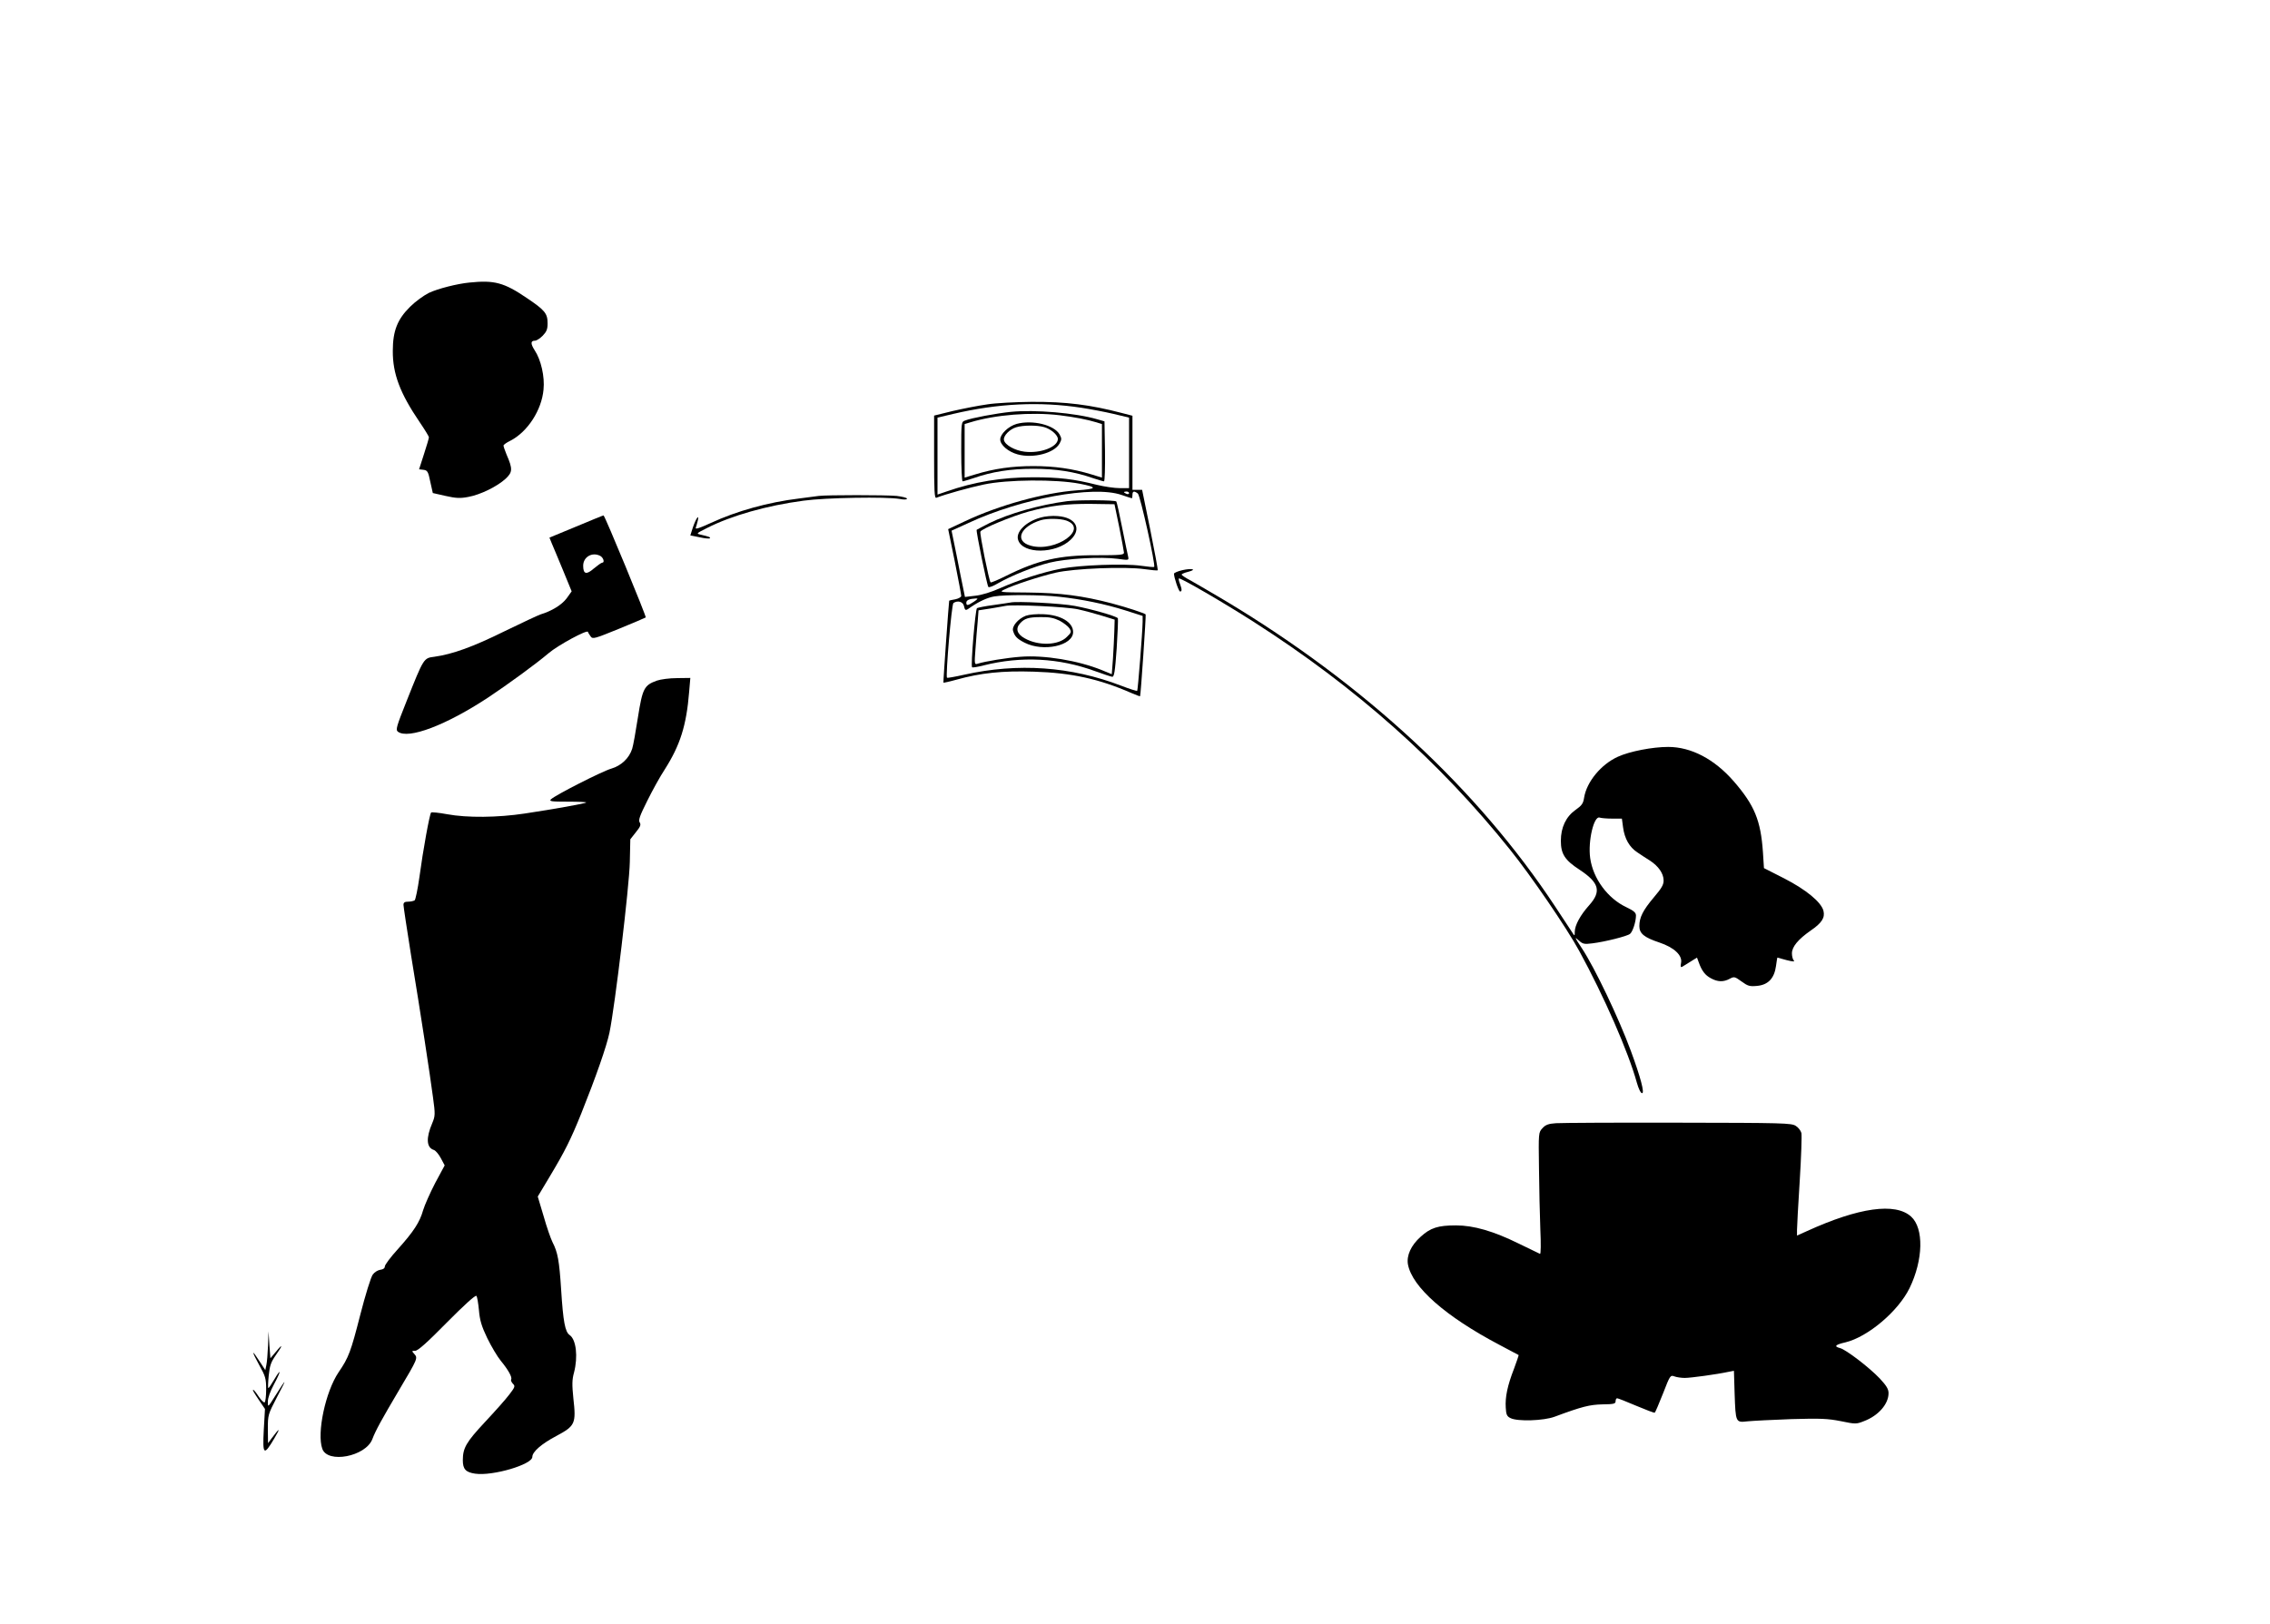 <?xml version="1.0" standalone="no"?>
<!DOCTYPE svg PUBLIC "-//W3C//DTD SVG 20010904//EN"
 "http://www.w3.org/TR/2001/REC-SVG-20010904/DTD/svg10.dtd">
<svg version="1.0" xmlns="http://www.w3.org/2000/svg"
 width="1339pt" height="958pt" viewBox="0 0 1339 958"
 preserveAspectRatio="xMidYMid meet">

<g transform="translate(0,958) scale(0.1,-0.1)"
fill="#000000" stroke="none">
<path d="M2770 7913 c-73 -7 -187 -36 -240 -61 -30 -15 -80 -51 -111 -82 -75
-74 -102 -143 -102 -260 -1 -135 43 -251 158 -420 30 -44 55 -85 55 -90 0 -6
-13 -50 -29 -99 l-29 -90 26 -3 c23 -3 28 -10 40 -70 l15 -67 75 -17 c62 -14
87 -15 134 -6 72 13 171 62 220 107 42 39 43 58 6 143 -10 24 -18 48 -18 53 0
5 18 18 41 29 101 52 184 180 195 301 8 77 -15 176 -52 232 -25 39 -25 57 2
57 9 0 29 13 45 29 23 24 29 38 29 73 0 59 -16 78 -123 150 -134 91 -191 106
-337 91z"/>
<path d="M5823 7194 c-51 -7 -142 -25 -203 -39 l-110 -27 0 -245 c0 -199 2
-244 13 -240 57 22 194 60 279 78 139 30 426 32 567 5 107 -21 104 -31 -16
-39 -194 -14 -461 -88 -660 -182 l-100 -47 39 -191 c21 -105 38 -196 38 -203
0 -7 -16 -16 -35 -20 -19 -3 -35 -7 -36 -8 -2 -4 -36 -481 -34 -484 1 -1 35 6
74 17 147 41 274 54 461 48 220 -7 382 -42 574 -126 27 -12 50 -20 51 -19 4 5
36 480 33 483 -13 9 -106 40 -200 65 -172 45 -302 62 -495 64 -166 1 -171 2
-140 17 51 26 209 78 304 100 107 25 409 37 523 21 41 -6 76 -9 79 -7 2 3 -18
111 -44 240 l-48 235 -29 0 -28 0 0 219 0 218 -62 16 c-187 49 -330 67 -533
66 -93 -1 -212 -7 -262 -15z m557 -20 c52 -8 137 -24 188 -36 l92 -22 0 -208
0 -208 -56 0 c-31 0 -90 9 -132 19 -139 35 -225 45 -377 45 -185 0 -350 -27
-512 -84 l-53 -18 0 227 0 227 93 22 c266 62 509 74 757 36z m235 -514 c32
-11 60 -20 62 -20 1 0 3 9 3 20 0 23 10 25 32 8 14 -12 106 -424 96 -433 -2
-2 -37 1 -78 7 -98 14 -362 4 -470 -17 -109 -21 -252 -67 -360 -115 -51 -23
-109 -41 -147 -45 l-61 -7 -11 54 c-6 29 -24 117 -39 195 l-29 142 101 46
c309 144 736 222 901 165z m45 10 c0 -5 -7 -7 -15 -4 -8 4 -15 8 -15 10 0 2 7
4 15 4 8 0 15 -4 15 -10z m-412 -611 c132 -14 272 -43 392 -81 l100 -32 0 -35
c-1 -65 -28 -402 -32 -407 -3 -2 -45 11 -94 30 -297 114 -609 136 -927 65 -53
-12 -99 -20 -101 -18 -9 10 27 434 38 441 25 17 56 8 62 -17 7 -30 9 -30 42
-6 47 32 96 55 137 62 64 11 277 10 383 -2z m-503 -29 c-36 -24 -45 -25 -45
-6 0 15 18 23 55 25 16 1 14 -3 -10 -19z"/>
<path d="M5963 7150 c-87 -9 -232 -36 -270 -51 -23 -8 -23 -11 -23 -184 0 -96
4 -175 8 -175 5 0 34 9 65 19 109 38 217 55 352 55 135 0 243 -17 352 -55 31
-10 60 -19 65 -19 5 0 7 80 6 177 l-3 177 -42 12 c-130 38 -370 58 -510 44z
m287 -20 c89 -11 162 -25 218 -42 l32 -10 0 -158 0 -158 -62 19 c-112 34 -218
49 -343 49 -125 0 -231 -15 -342 -49 l-63 -19 0 158 0 158 33 10 c147 45 360
62 527 42z"/>
<path d="M5997 7079 c-49 -14 -97 -60 -97 -92 0 -32 47 -73 103 -88 92 -25
215 7 247 64 13 24 13 30 0 54 -32 56 -160 87 -253 62z m162 -19 c40 -11 81
-47 81 -70 0 -47 -103 -87 -197 -75 -57 7 -116 40 -121 69 -5 24 34 64 72 75
42 13 124 13 165 1z"/>
<path d="M6295 6623 c-162 -21 -344 -73 -460 -130 -38 -20 -72 -37 -74 -39 -5
-4 61 -328 69 -337 4 -5 29 5 56 21 78 45 212 99 304 122 100 25 304 36 402
23 65 -9 67 -9 63 11 -3 12 -19 88 -35 169 -16 82 -32 153 -35 158 -6 9 -226
10 -290 2z m307 -153 c15 -74 27 -142 28 -151 0 -13 -22 -15 -162 -15 -218 1
-347 -29 -532 -121 -48 -24 -90 -42 -93 -39 -9 9 -65 287 -60 299 6 17 185 91
282 118 133 36 223 47 370 46 l139 -2 28 -135z"/>
<path d="M6137 6526 c-87 -24 -148 -86 -131 -133 28 -83 221 -82 309 2 68 64
32 132 -76 140 -30 3 -76 -1 -102 -9z m152 -17 c136 -48 -61 -189 -208 -149
-99 26 -65 113 59 151 38 11 113 10 149 -2z"/>
<path d="M5960 6025 c-8 -2 -54 -8 -101 -15 -47 -6 -90 -15 -96 -18 -10 -7
-38 -341 -29 -349 3 -3 33 2 68 11 223 56 445 44 658 -34 47 -17 92 -32 100
-33 12 -2 17 27 27 168 6 93 9 173 7 177 -7 12 -158 55 -254 73 -78 15 -344
29 -380 20z m399 -40 c41 -9 106 -27 145 -39 l71 -22 -2 -70 c-1 -38 -5 -110
-8 -160 l-7 -92 -58 24 c-140 57 -341 90 -480 79 -81 -6 -210 -27 -253 -41
-19 -6 -20 -3 -13 87 4 52 9 124 13 161 l5 67 72 11 c39 7 78 13 86 15 41 10
362 -5 429 -20z"/>
<path d="M6051 5947 c-46 -18 -84 -63 -75 -90 10 -32 23 -46 68 -69 110 -56
286 -18 286 63 0 57 -72 101 -175 105 -41 2 -84 -2 -104 -9z m199 -29 c24 -13
50 -33 58 -45 13 -21 12 -25 -15 -51 -49 -50 -168 -54 -249 -8 -45 25 -55 57
-27 88 26 29 50 37 123 37 49 1 77 -5 110 -21z"/>
<path d="M4830 6654 c-14 -2 -65 -9 -115 -15 -183 -22 -370 -74 -523 -145 -66
-30 -92 -39 -88 -28 3 9 9 28 12 42 10 43 -11 13 -29 -40 l-15 -47 55 -11 c30
-7 57 -9 60 -6 6 6 -5 10 -52 21 -30 7 -29 7 36 40 144 73 351 132 569 161
131 18 488 24 568 10 25 -5 42 -4 42 2 0 5 -28 12 -61 16 -63 6 -414 6 -459 0z"/>
<path d="M3398 6473 l-157 -65 15 -37 c9 -20 38 -91 66 -158 l50 -122 -30 -42
c-29 -38 -87 -74 -153 -94 -13 -4 -109 -49 -214 -100 -186 -92 -306 -135 -413
-150 -63 -8 -62 -6 -163 -260 -61 -153 -66 -171 -52 -182 61 -47 286 39 533
202 113 75 282 198 356 261 55 47 227 140 232 126 1 -5 9 -17 16 -27 12 -17
22 -14 167 45 85 35 156 65 158 67 5 4 -242 603 -249 602 -3 0 -76 -30 -162
-66z m143 -173 c19 -11 27 -40 11 -40 -5 0 -27 -16 -49 -34 -44 -39 -63 -34
-63 16 0 52 53 83 101 58z"/>
<path d="M6975 6216 c-27 -6 -50 -16 -50 -21 0 -23 28 -105 36 -105 12 0 11
13 -1 46 -6 15 -9 29 -6 31 7 7 266 -144 441 -256 602 -385 1097 -825 1513
-1345 123 -153 333 -460 407 -596 147 -269 290 -596 340 -777 10 -36 23 -63
31 -63 16 0 -8 92 -67 252 -71 192 -212 488 -288 603 -43 65 -46 71 -18 46 23
-21 32 -23 79 -17 74 9 206 42 223 56 16 13 35 72 35 108 0 17 -12 28 -56 49
-111 52 -197 169 -214 290 -14 100 22 252 56 239 8 -3 42 -6 74 -6 l57 0 7
-52 c9 -67 38 -117 84 -147 20 -14 54 -36 75 -49 50 -33 79 -75 80 -115 1 -26
-11 -47 -57 -101 -65 -77 -86 -119 -86 -170 0 -44 28 -67 118 -97 87 -29 137
-76 128 -120 -4 -22 -3 -28 7 -23 6 4 29 18 50 31 l37 23 10 -27 c18 -51 38
-77 72 -95 40 -22 74 -23 111 -3 26 14 30 13 70 -16 37 -27 48 -30 91 -26 66
6 102 45 112 117 4 27 7 50 8 50 0 0 25 -7 55 -15 36 -9 50 -10 42 -2 -6 6
-11 25 -11 42 0 39 37 83 110 134 66 45 86 76 76 117 -13 51 -101 124 -231
191 l-120 61 -6 94 c-13 187 -49 276 -172 418 -114 131 -251 203 -387 203 -92
0 -227 -26 -297 -58 -99 -45 -184 -148 -199 -242 -5 -34 -14 -46 -51 -72 -56
-40 -86 -103 -86 -182 0 -77 23 -114 111 -171 115 -76 129 -127 57 -208 -53
-59 -85 -118 -86 -157 0 -26 -1 -26 -12 -9 -7 10 -52 80 -102 155 -458 695
-1127 1315 -1950 1808 -82 49 -174 102 -202 118 -29 15 -53 31 -53 35 0 3 17
11 38 16 55 14 25 23 -33 10z"/>
<path d="M3874 5564 c-74 -27 -84 -45 -111 -216 -13 -84 -28 -168 -34 -186
-18 -56 -65 -100 -123 -117 -55 -16 -330 -156 -356 -181 -12 -12 1 -14 100
-14 62 0 111 -2 108 -5 -6 -6 -190 -39 -363 -65 -159 -24 -339 -26 -458 -4
-48 9 -91 13 -94 10 -9 -9 -48 -224 -69 -381 -10 -71 -23 -133 -28 -137 -6 -4
-23 -8 -38 -8 -21 0 -28 -5 -28 -19 0 -10 20 -142 44 -293 58 -352 112 -705
130 -842 14 -101 13 -111 -4 -152 -38 -88 -35 -145 9 -159 10 -3 29 -25 41
-48 l23 -43 -56 -104 c-30 -58 -62 -130 -71 -160 -20 -71 -55 -125 -149 -230
-43 -47 -77 -93 -77 -102 0 -11 -10 -18 -27 -20 -14 -2 -34 -14 -44 -28 -11
-14 -44 -121 -74 -238 -56 -219 -68 -251 -128 -339 -77 -114 -129 -358 -96
-451 31 -89 255 -46 295 56 20 53 55 116 159 292 110 185 110 187 89 211 -16
18 -16 19 5 19 16 0 71 49 187 167 99 100 168 163 174 157 5 -5 11 -43 15 -84
5 -59 15 -94 49 -165 24 -49 60 -110 80 -134 43 -52 69 -98 61 -110 -3 -5 2
-16 10 -25 15 -14 13 -20 -20 -63 -20 -27 -85 -100 -144 -163 -111 -119 -131
-153 -131 -226 0 -52 17 -71 73 -79 103 -15 337 54 337 99 0 30 54 77 141 123
112 60 118 73 101 223 -8 80 -8 109 4 152 24 93 13 194 -26 221 -27 19 -38 79
-50 267 -11 172 -20 221 -51 281 -10 20 -34 88 -52 152 l-35 117 70 117 c90
150 125 220 187 374 86 215 149 395 166 476 33 160 117 865 120 1005 l3 136
33 42 c27 33 31 44 22 58 -8 14 1 39 45 127 30 61 76 144 103 185 91 143 128
259 144 458 l7 82 -78 -1 c-44 0 -97 -7 -120 -15z"/>
<path d="M9179 2953 c-44 -3 -62 -9 -80 -29 -24 -26 -24 -26 -21 -237 1 -117
5 -279 8 -361 4 -85 3 -147 -2 -144 -5 2 -61 29 -124 60 -150 74 -267 108
-372 108 -105 0 -150 -14 -208 -67 -57 -51 -84 -111 -75 -163 25 -134 221
-307 540 -475 61 -32 111 -59 113 -60 1 -1 -11 -37 -27 -80 -39 -100 -53 -168
-49 -230 2 -41 7 -52 28 -62 41 -21 195 -16 260 8 164 61 207 71 282 73 67 1
78 3 78 19 0 9 4 17 9 17 5 0 56 -20 112 -44 57 -24 106 -43 110 -41 3 2 25
53 49 114 41 106 43 109 67 100 13 -5 41 -9 61 -9 35 0 189 21 258 36 l32 6 4
-133 c6 -174 6 -173 77 -165 31 3 147 9 258 13 173 5 214 3 291 -12 87 -18 92
-18 137 0 85 32 145 101 145 165 0 24 -12 44 -52 87 -63 66 -199 170 -234 179
-38 10 -29 20 32 34 132 32 311 183 378 320 81 167 85 353 9 422 -93 84 -308
54 -615 -86 l-58 -26 0 33 c0 17 7 148 16 289 9 142 13 269 10 283 -4 14 -18
33 -33 42 -25 17 -75 18 -693 19 -366 1 -690 -1 -721 -3z"/>
<path d="M1581 1640 c-2 -47 -6 -98 -10 -115 l-6 -29 -34 52 c-48 75 -49 64
-2 -22 37 -66 41 -80 41 -144 0 -39 -4 -73 -9 -76 -5 -3 -20 12 -35 34 -14 22
-29 40 -32 40 -6 0 0 -11 39 -69 l30 -44 -7 -123 c-8 -150 0 -156 62 -51 39
66 33 66 -17 -1 l-20 -27 -1 84 c0 83 1 86 55 190 60 114 58 115 -11 6 -44
-70 -44 -70 -44 -35 0 22 14 61 35 100 43 80 46 104 4 33 -17 -29 -33 -53 -36
-53 -3 0 -2 33 2 73 6 59 13 80 41 120 43 60 44 74 2 22 l-33 -39 -6 79 -5 80
-3 -85z"/>
</g>
</svg>

